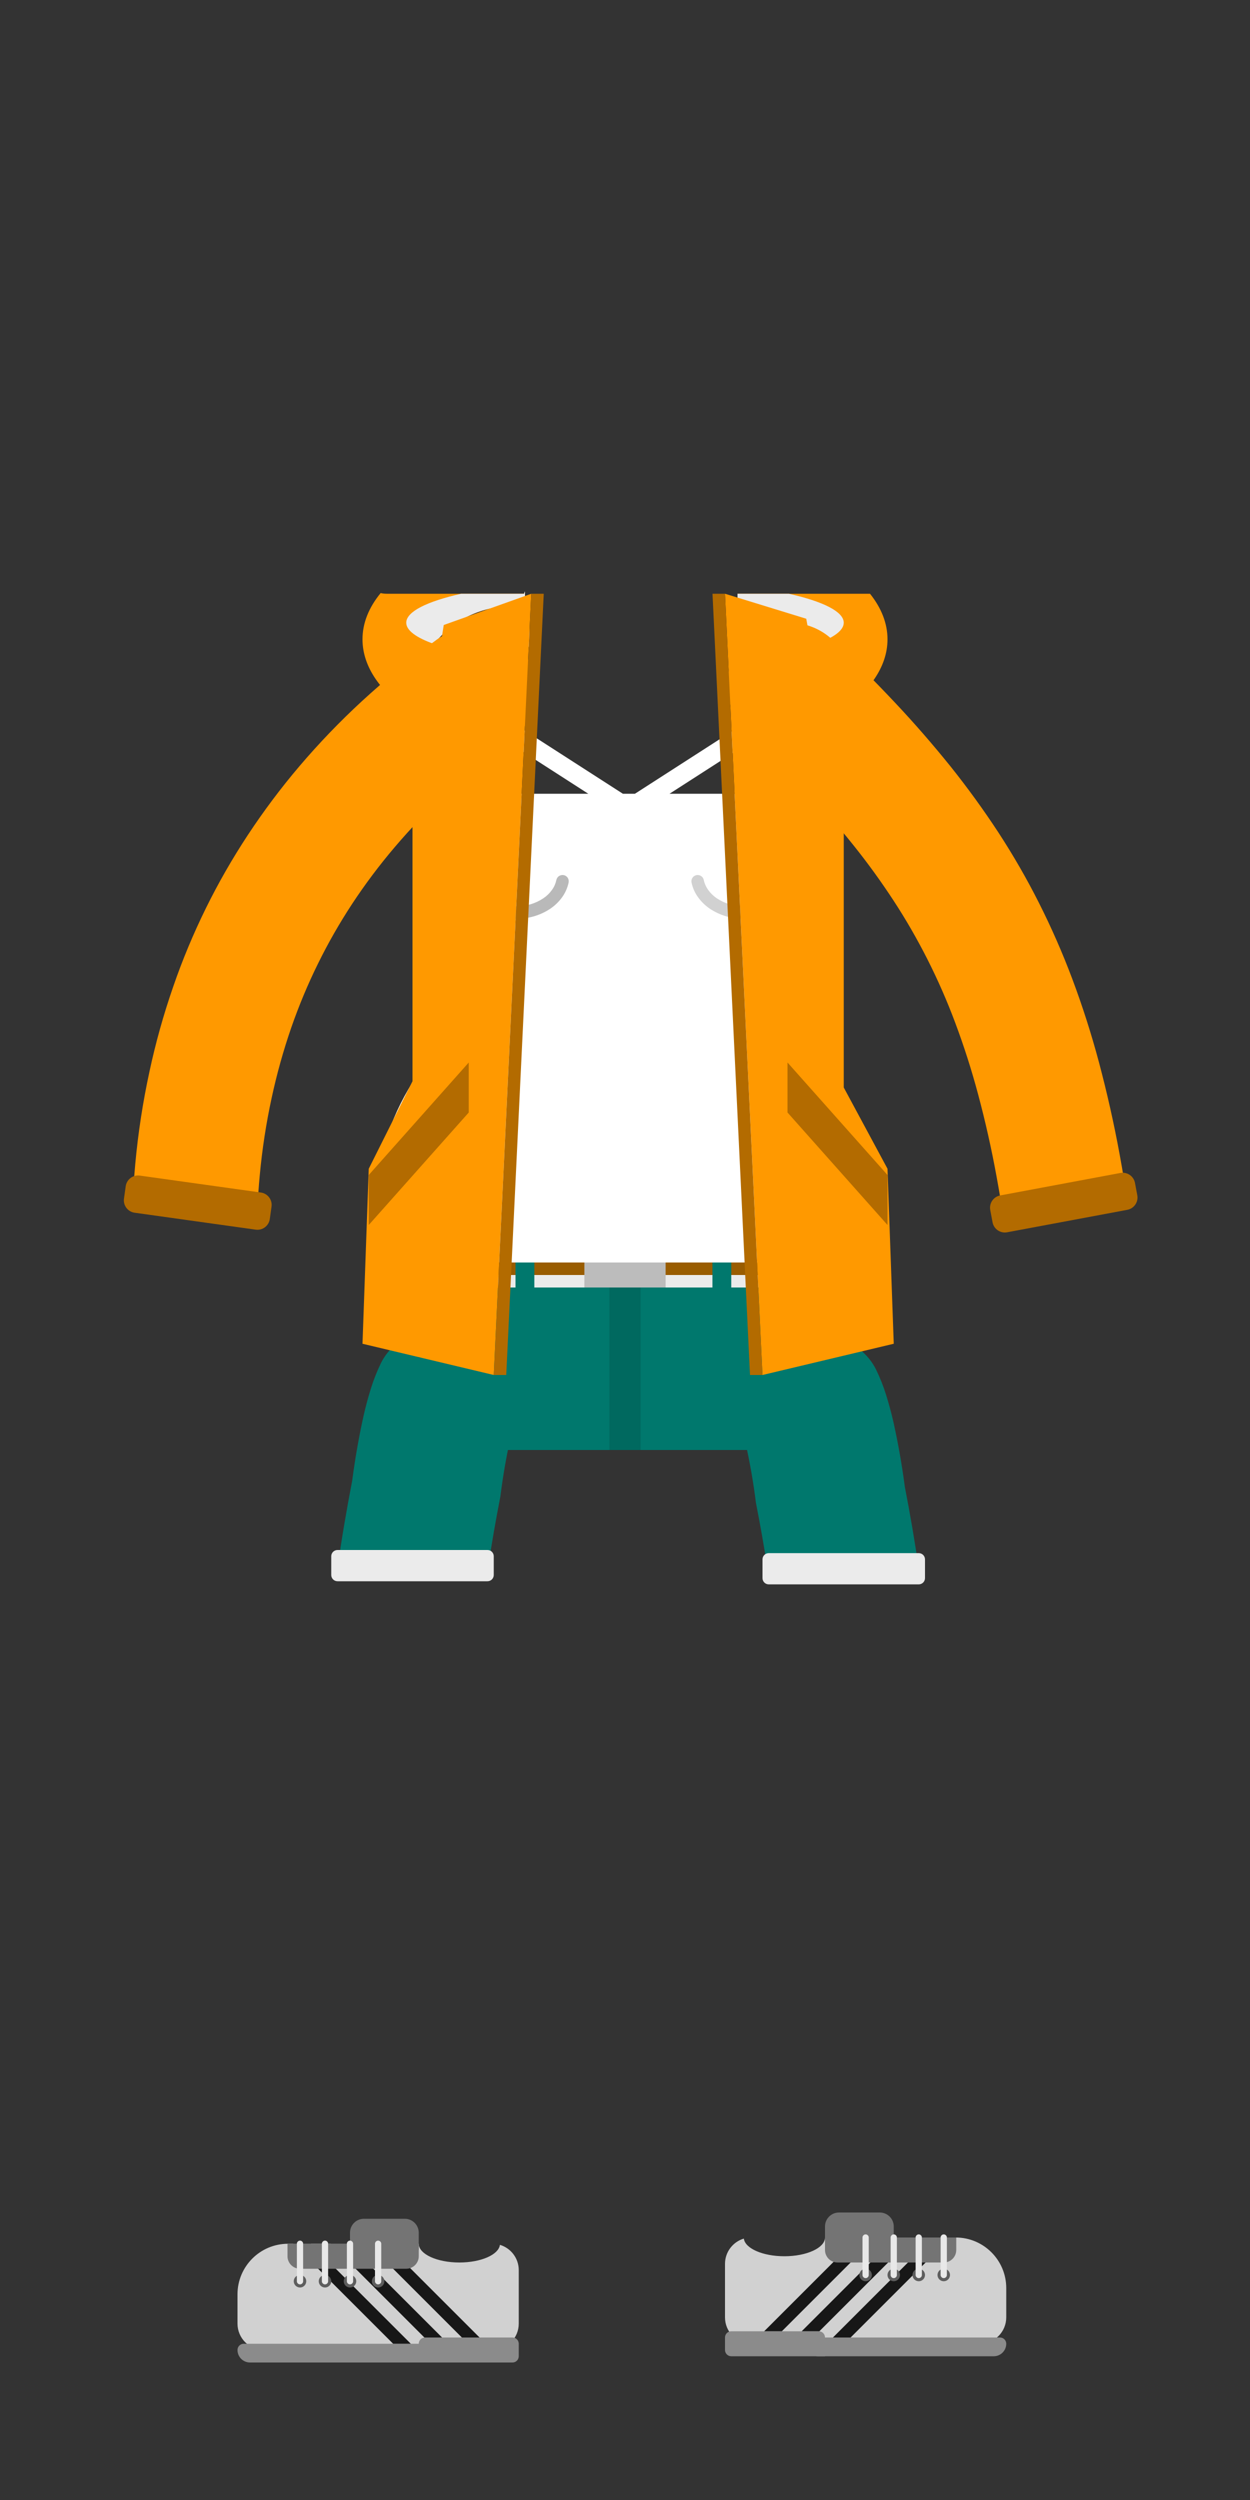 <?xml version="1.0" standalone="no"?><!-- Generator: Gravit.io --><svg xmlns="http://www.w3.org/2000/svg" xmlns:xlink="http://www.w3.org/1999/xlink" style="isolation:isolate" viewBox="0 0 200 400" width="200" height="400"><rect x="0" y="0" width="200" height="400" fill="#333333" stroke="none"/><defs><clipPath id="_clipPath_ZhN03roKU5MeqKSQD0fkJLVijCODtrmm"><rect width="200" height="400"/></clipPath></defs><g clip-path="url(#_clipPath_ZhN03roKU5MeqKSQD0fkJLVijCODtrmm)"><g style="isolation:isolate"><path d=" M 119.481 232 C 120.041 231.687 120.595 231.363 121.139 231.027 C 120.971 230.149 120.77 229.286 120.54 228.422 C 120.4 227.895 120.23 227.369 120.02 226.861 C 119.04 224.452 119.08 221.769 120.13 219.389 C 121.18 217.019 123.16 215.146 125.62 214.19 C 128.08 213.234 130.84 213.273 133.27 214.297 C 134.093 214.643 134.856 215.09 135.542 215.626 C 137.652 211.604 139.082 207.179 139.682 202.5 L 60.318 202.5 C 60.9 207.04 62.263 211.341 64.272 215.267 C 64.82 214.885 65.414 214.561 66.043 214.297 C 68.473 213.273 71.233 213.234 73.693 214.19 C 76.153 215.146 78.133 217.019 79.183 219.389 C 80.233 221.769 80.273 224.452 79.293 226.861 C 79.083 227.369 78.913 227.895 78.773 228.422 C 78.578 229.152 78.405 229.883 78.254 230.622 C 79.011 231.111 79.786 231.575 80.586 232 L 119.481 232 L 119.481 232 Z " fill="rgb(0,120,109)"/><path d=" M 78.072 251 C 78.633 247.138 79.311 243.288 80.06 239.447 C 80.455 236.277 80.993 233.116 81.698 229.985 C 81.925 228.951 82.199 227.937 82.522 226.922 C 82.689 226.395 82.893 225.869 83.144 225.361 C 84.315 222.952 84.267 220.269 83.012 217.889 C 81.757 215.519 79.391 213.646 76.452 212.69 C 73.512 211.734 70.214 211.773 67.31 212.797 C 64.394 213.821 62.1 215.743 60.928 218.143 C 60.307 219.44 59.781 220.757 59.363 222.103 C 58.909 223.557 58.515 225.01 58.18 226.483 C 57.415 229.936 56.806 233.419 56.352 236.911 C 55.448 241.591 54.643 246.287 53.989 251 L 78.072 251 L 78.072 251 Z " fill="rgb(0,120,109)"/><path d=" M 147 251 C 146.379 246.622 145.621 242.26 144.777 237.911 C 144.32 234.419 143.708 230.936 142.939 227.483 C 142.603 226.01 142.206 224.557 141.75 223.103 C 141.33 221.757 140.801 220.44 140.177 219.143 C 139 216.743 136.694 214.821 133.763 213.797 C 130.845 212.773 127.53 212.734 124.575 213.69 C 121.621 214.646 119.243 216.519 117.982 218.889 C 116.721 221.269 116.672 223.952 117.849 226.361 C 118.102 226.869 118.306 227.395 118.474 227.922 C 118.798 228.937 119.075 229.951 119.303 230.985 C 120.011 234.116 120.552 237.277 120.948 240.447 C 121.636 243.956 122.264 247.473 122.795 251 L 147 251 L 147 251 Z " fill="rgb(0,120,109)"/><path d="M 60.363 199 L 139.177 199 C 139.729 199 140.177 199.448 140.177 200 L 140.177 205 C 140.177 205.552 139.729 206 139.177 206 L 60.363 206 C 59.811 206 59.363 205.552 59.363 205 L 59.363 200 C 59.363 199.448 59.811 199 60.363 199 Z" style="stroke:none;fill:#EBEBEB;stroke-miterlimit:10;"/><rect x="97.5" y="206" width="5" height="26" transform="matrix(1,0,0,1,0,0)" fill="rgb(0,105,95)"/><rect x="64.671" y="211.552" width="12.206" height="1.703" transform="matrix(0.698,-0.716,0.716,0.698,-130.712,114.795)" fill="rgb(0,105,95)"/><rect x="122.671" y="211.552" width="12.206" height="1.703" transform="matrix(0.698,0.716,-0.716,0.698,190.953,-28.079)" fill="rgb(0,105,95)"/><rect x="59.363" y="201" width="80.814" height="3" transform="matrix(1,0,0,1,0,0)" fill="rgb(153,92,0)"/><rect x="68.989" y="199" width="3.011" height="8" transform="matrix(1,0,0,1,0,0)" fill="rgb(0,120,109)"/><rect x="82.483" y="198.5" width="3.011" height="8" transform="matrix(1,0,0,1,0,0)" fill="rgb(0,120,109)"/><rect x="113.989" y="198.5" width="3.011" height="8" transform="matrix(1,0,0,1,0,0)" fill="rgb(0,120,109)"/><rect x="127.268" y="198.5" width="3.011" height="8" transform="matrix(1,0,0,1,0,0)" fill="rgb(0,120,109)"/><rect x="93.5" y="199" width="13" height="7" transform="matrix(1,0,0,1,0,0)" fill="rgb(188,188,188)"/><path d="M 54 248 L 78 248 C 78.552 248 79 248.448 79 249 L 79 252 C 79 252.552 78.552 253 78 253 L 54 253 C 53.448 253 53 252.552 53 252 L 53 249 C 53 248.448 53.448 248 54 248 Z" style="stroke:none;fill:#EBEBEB;stroke-miterlimit:10;"/><path d="M 123 248.5 L 147 248.5 C 147.552 248.5 148 248.948 148 249.5 L 148 252.5 C 148 253.052 147.552 253.5 147 253.5 L 123 253.5 C 122.448 253.5 122 253.052 122 252.5 L 122 249.5 C 122 248.948 122.448 248.5 123 248.5 Z" style="stroke:none;fill:#EBEBEB;stroke-miterlimit:10;"/></g><g style="isolation:isolate"><g><path d=" M 132 358 L 152.91 358 C 157.375 358 161 361.625 161 366.09 L 161 370.782 C 161 373.11 159.11 375 156.782 375 L 120.218 375 C 117.89 375 116 373.11 116 370.782 L 116 362.218 C 116 360.308 117.272 358.693 119.013 358.173 C 119.205 359.748 122.038 361 125.5 361 C 129.087 361 132 359.656 132 358 L 132 358 Z " fill-rule="evenodd" fill="rgb(209,209,209)"/><g><path d="M 117 373 L 131 373 C 131.552 373 132 373.448 132 374 L 132 377 L 117 377 C 116.448 377 116 376.552 116 376 L 116 374 C 116 373.448 116.448 373 117 373 Z" style="stroke:none;fill:#8B8B8B;stroke-miterlimit:10;"/><path d="M 130 374 L 160 374 C 160.552 374 161 374.448 161 375 L 161 375 C 161 376.104 160.104 377 159 377 L 130.795 377 C 130.356 377 130 376.644 130 376.205 L 130 374 Z" style="stroke:none;fill:#8B8B8B;stroke-miterlimit:10;"/></g><g><path d=" M 131.101 373 L 146.101 358 L 143.272 358 L 143.272 358 L 128.272 373 L 131.101 373 L 131.101 373 Z " fill="rgb(23,23,23)"/><path d=" M 136.101 374 L 152.101 358 L 149.272 358 L 149.272 358 L 133.272 374 L 136.101 374 L 136.101 374 Z " fill="rgb(23,23,23)"/><path d=" M 125.101 373 L 140.101 358 L 137.272 358 L 137.272 358 L 122.272 373 L 125.101 373 L 125.101 373 Z " fill="rgb(23,23,23)"/></g><g><path d="M 132 358 L 153 358 L 153 360 C 153 361.104 152.104 362 151 362 L 134 362 C 132.896 362 132 361.104 132 360 L 132 358 Z" style="stroke:none;fill:#747474;stroke-miterlimit:10;"/><path d="M 134.236 354 L 140.764 354 C 141.998 354 143 355.002 143 356.236 L 143 359 L 132 359 L 132 356.236 C 132 355.002 133.002 354 134.236 354 Z" style="stroke:none;fill:#747474;stroke-miterlimit:10;"/></g><circle vector-effect="non-scaling-stroke" cx="151" cy="364" r="1" fill="rgb(93,93,93)"/><circle vector-effect="non-scaling-stroke" cx="147" cy="364" r="1" fill="rgb(93,93,93)"/><circle vector-effect="non-scaling-stroke" cx="143" cy="364" r="1" fill="rgb(93,93,93)"/><circle vector-effect="non-scaling-stroke" cx="138.5" cy="364" r="1" fill="rgb(93,93,93)"/><g><path d=" M 151.5 364 C 151.5 364.13 151.45 364.26 151.35 364.35 C 151.26 364.45 151.13 364.5 151 364.5 C 150.87 364.5 150.74 364.45 150.65 364.35 C 150.55 364.26 150.5 364.13 150.5 364 L 150.5 358 C 150.5 357.87 150.55 357.74 150.65 357.65 C 150.74 357.55 150.87 357.5 151 357.5 C 151.13 357.5 151.26 357.55 151.35 357.65 C 151.45 357.74 151.5 357.87 151.5 358 L 151.5 364 Z " fill="rgb(232,232,232)"/><path d=" M 147.5 364 C 147.5 364.13 147.45 364.26 147.35 364.35 C 147.26 364.45 147.13 364.5 147 364.5 C 146.87 364.5 146.74 364.45 146.65 364.35 C 146.55 364.26 146.5 364.13 146.5 364 L 146.5 358 C 146.5 357.87 146.55 357.74 146.65 357.65 C 146.74 357.55 146.87 357.5 147 357.5 C 147.13 357.5 147.26 357.55 147.35 357.65 C 147.45 357.74 147.5 357.87 147.5 358 L 147.5 364 Z " fill="rgb(232,232,232)"/><path d=" M 143.5 364 C 143.5 364.13 143.45 364.26 143.35 364.35 C 143.26 364.45 143.13 364.5 143 364.5 C 142.87 364.5 142.74 364.45 142.65 364.35 C 142.55 364.26 142.5 364.13 142.5 364 L 142.5 358 C 142.5 357.87 142.55 357.74 142.65 357.65 C 142.74 357.55 142.87 357.5 143 357.5 C 143.13 357.5 143.26 357.55 143.35 357.65 C 143.45 357.74 143.5 357.87 143.5 358 L 143.5 364 Z " fill="rgb(232,232,232)"/><path d=" M 139 364 C 139 364.13 138.95 364.26 138.85 364.35 C 138.76 364.45 138.63 364.5 138.5 364.5 C 138.37 364.5 138.24 364.45 138.15 364.35 C 138.05 364.26 138 364.13 138 364 L 138 358 C 138 357.87 138.05 357.74 138.15 357.65 C 138.24 357.55 138.37 357.5 138.5 357.5 C 138.63 357.5 138.76 357.55 138.85 357.65 C 138.95 357.74 139 357.87 139 358 L 139 364 Z " fill="rgb(232,232,232)"/></g></g><g><path d=" M 67 359 L 46.09 359 C 41.625 359 38 362.625 38 367.09 L 38 371.782 C 38 374.11 39.89 376 42.218 376 L 78.782 376 C 81.11 376 83 374.11 83 371.782 L 83 363.218 C 83 361.308 81.728 359.693 79.987 359.173 C 79.795 360.748 76.962 362 73.5 362 C 69.913 362 67 360.656 67 359 L 67 359 Z " fill-rule="evenodd" fill="rgb(209,209,209)"/><g><path d="M 82 374 L 68 374 C 67.448 374 67 374.448 67 375 L 67 378 L 82 378 C 82.552 378 83 377.552 83 377 L 83 375 C 83 374.448 82.552 374 82 374 Z" style="stroke:none;fill:#8B8B8B;stroke-miterlimit:10;"/><path d="M 69 375 L 39 375 C 38.448 375 38 375.448 38 376 L 38 376 C 38 377.104 38.896 378 40 378 L 68.205 378 C 68.644 378 69 377.644 69 377.205 L 69 375 Z" style="stroke:none;fill:#8B8B8B;stroke-miterlimit:10;"/></g><g><path d=" M 67.899 374 L 52.899 359 L 55.728 359 L 55.728 359 L 70.728 374 L 67.899 374 L 67.899 374 Z " fill="rgb(23,23,23)"/><path d=" M 62.899 375 L 46.899 359 L 49.728 359 L 49.728 359 L 65.728 375 L 62.899 375 L 62.899 375 Z " fill="rgb(23,23,23)"/><path d=" M 73.899 374 L 58.899 359 L 61.728 359 L 61.728 359 L 76.728 374 L 73.899 374 L 73.899 374 Z " fill="rgb(23,23,23)"/></g><g><path d="M 67 359 L 46 359 L 46 361 C 46 362.104 46.896 363 48 363 L 65 363 C 66.104 363 67 362.104 67 361 L 67 359 Z" style="stroke:none;fill:#747474;stroke-miterlimit:10;"/><path d="M 64.764 355 L 58.236 355 C 57.002 355 56 356.002 56 357.236 L 56 360 L 67 360 L 67 357.236 C 67 356.002 65.998 355 64.764 355 Z" style="stroke:none;fill:#747474;stroke-miterlimit:10;"/></g><circle vector-effect="non-scaling-stroke" cx="48" cy="365" r="1" fill="rgb(93,93,93)"/><circle vector-effect="non-scaling-stroke" cx="52" cy="365" r="1" fill="rgb(93,93,93)"/><circle vector-effect="non-scaling-stroke" cx="56" cy="365" r="1" fill="rgb(93,93,93)"/><circle vector-effect="non-scaling-stroke" cx="60.5" cy="365" r="1" fill="rgb(93,93,93)"/><g><path d=" M 48.5 365 C 48.5 365.13 48.45 365.26 48.35 365.35 C 48.26 365.45 48.13 365.5 48 365.5 C 47.87 365.5 47.74 365.45 47.65 365.35 C 47.55 365.26 47.5 365.13 47.5 365 L 47.5 359 C 47.5 358.87 47.55 358.74 47.65 358.65 C 47.74 358.55 47.87 358.5 48 358.5 C 48.13 358.5 48.26 358.55 48.35 358.65 C 48.45 358.74 48.5 358.87 48.5 359 L 48.5 365 Z " fill="rgb(232,232,232)"/><path d=" M 52.5 365 C 52.5 365.13 52.45 365.26 52.35 365.35 C 52.26 365.45 52.13 365.5 52 365.5 C 51.87 365.5 51.74 365.45 51.65 365.35 C 51.55 365.26 51.5 365.13 51.5 365 L 51.5 359 C 51.5 358.87 51.55 358.74 51.65 358.65 C 51.74 358.55 51.87 358.5 52 358.5 C 52.13 358.5 52.26 358.55 52.35 358.65 C 52.45 358.74 52.5 358.87 52.5 359 L 52.5 365 Z " fill="rgb(232,232,232)"/><path d=" M 56.5 365 C 56.5 365.13 56.45 365.26 56.35 365.35 C 56.26 365.45 56.13 365.5 56 365.5 C 55.87 365.5 55.74 365.45 55.65 365.35 C 55.55 365.26 55.5 365.13 55.5 365 L 55.5 359 C 55.5 358.87 55.55 358.74 55.65 358.65 C 55.74 358.55 55.87 358.5 56 358.5 C 56.13 358.5 56.26 358.55 56.35 358.65 C 56.45 358.74 56.5 358.87 56.5 359 L 56.5 365 Z " fill="rgb(232,232,232)"/><path d=" M 61 365 C 61 365.13 60.95 365.26 60.85 365.35 C 60.76 365.45 60.63 365.5 60.5 365.5 C 60.37 365.5 60.24 365.45 60.15 365.35 C 60.05 365.26 60 365.13 60 365 L 60 359 C 60 358.87 60.05 358.74 60.15 358.65 C 60.24 358.55 60.37 358.5 60.5 358.5 C 60.63 358.5 60.76 358.55 60.85 358.65 C 60.95 358.74 61 358.87 61 359 L 61 365 Z " fill="rgb(232,232,232)"/></g></g></g><g style="isolation:isolate"><g style="isolation:isolate"><path d=" M 85.219 102.027 L 80.046 114.375 L 80.046 114.375 L 99.66 127 L 101.59 127 L 120.995 114.509 L 120.995 114.509 L 116.418 102.84 C 117.427 100.739 117.995 98.386 118 95.903 L 130.852 128.697 C 132.766 130.181 134 132.503 134 135.111 L 134 173.194 C 137.636 178.973 139.804 185.745 139.987 193 L 140 193 L 140 194 L 140 194 L 140 202 L 60 202 L 60 194 L 60 193 L 60.013 193 C 60.196 185.745 62.364 178.973 66 173.194 L 66 135.111 C 66 132.16 67.58 129.575 69.939 128.155 L 84 94.612 L 84 95.869 C 84 98.05 84.433 100.129 85.219 102.027 Z  M 122.11 117.354 L 107.125 127 L 125.889 127 C 125.89 127 125.892 127 125.893 127 L 122.11 117.354 L 122.11 117.354 Z  M 78.871 117.181 L 94.125 127 L 74.757 127 L 78.871 117.181 L 78.871 117.181 L 78.871 117.181 Z " fill-rule="evenodd" fill="rgb(255,255,255)"/><g><path d=" M 89.02 140.79 C 89.08 140.53 89.23 140.31 89.45 140.16 C 89.68 140.02 89.95 139.97 90.21 140.02 C 90.47 140.08 90.69 140.23 90.84 140.45 C 90.98 140.68 91.03 140.95 90.98 141.21 C 90.8 142.06 90.44 142.86 89.94 143.56 C 89.42 144.28 88.78 144.9 88.04 145.4 C 86.44 146.46 84.55 147.02 82.62 147 C 80.7 147.02 78.81 146.46 77.21 145.4 C 76.47 144.9 75.83 144.28 75.31 143.56 C 74.8 142.86 74.45 142.06 74.27 141.21 C 74.22 140.95 74.27 140.68 74.41 140.45 C 74.56 140.23 74.78 140.08 75.04 140.02 C 75.3 139.97 75.57 140.02 75.8 140.16 C 76.02 140.31 76.17 140.53 76.23 140.79 C 76.35 141.37 76.59 141.92 76.93 142.39 C 77.31 142.92 77.78 143.37 78.32 143.73 C 79.59 144.58 81.09 145.02 82.62 145 C 84.15 145.02 85.66 144.58 86.93 143.73 C 87.47 143.37 87.94 142.92 88.31 142.39 C 88.66 141.92 88.9 141.37 89.02 140.79 Z " fill="rgb(185,185,185)"/><path d=" M 125.4 140.79 C 125.45 140.53 125.61 140.31 125.83 140.16 C 126.05 140.02 126.32 139.97 126.58 140.02 C 126.84 140.08 127.07 140.23 127.21 140.45 C 127.36 140.68 127.41 140.95 127.35 141.21 C 127.18 142.06 126.82 142.86 126.31 143.56 C 125.79 144.28 125.15 144.9 124.42 145.4 C 122.82 146.46 120.93 147.02 119 147 C 117.07 147.02 115.18 146.46 113.58 145.4 C 112.85 144.9 112.21 144.28 111.69 143.56 C 111.18 142.86 110.82 142.06 110.65 141.21 C 110.59 140.95 110.64 140.68 110.79 140.45 C 110.93 140.23 111.16 140.08 111.42 140.02 C 111.68 139.97 111.95 140.02 112.17 140.16 C 112.39 140.31 112.55 140.53 112.6 140.79 C 112.72 141.37 112.97 141.92 113.31 142.39 C 113.69 142.92 114.16 143.37 114.69 143.73 C 115.97 144.58 117.47 145.02 119 145 C 120.53 145.02 122.03 144.58 123.31 143.73 C 123.84 143.37 124.31 142.92 124.69 142.39 C 125.03 141.92 125.28 141.37 125.4 140.79 Z " fill="rgb(209,209,209)"/></g></g><g style="isolation:isolate"/><path d=" M 60.906 94.89 C 59.024 97.18 58 99.678 58 102.291 C 58 106.738 60.969 110.854 66 114.199 L 66 112.824 C 66 104.09 73.09 97 81.824 97 L 81.824 97 L 81.824 97 L 84.039 97 C 84.013 96.626 84 96.249 84 95.869 L 84 95 L 84 95 L 61.873 95 C 61.54 95 61.215 94.967 60.906 94.89 Z  M 139.203 95 C 141.009 97.263 142 99.721 142 102.291 C 142 106.738 139.031 110.854 134 114.199 L 134 112.824 C 134 104.09 126.91 97 118.176 97 L 117.961 97 C 117.987 96.626 118 96.249 118 95.869 L 118 95 L 139.203 95 Z " fill-rule="evenodd" fill="rgb(255,153,0)"/><path d=" M 73.778 95 C 68.317 96.235 65 97.858 65 99.634 C 65 100.872 66.608 102.034 69.451 103.041 C 72.311 99.351 76.795 97 81.824 97 L 81.824 97 L 81.824 97 L 84.039 97 C 84.013 96.626 84 96.249 84 95.869 L 84 95 L 84 95 L 73.778 95 Z  M 126.222 95 C 131.683 96.235 135 97.858 135 99.634 C 135 100.872 133.392 102.034 130.549 103.041 C 127.689 99.351 123.205 97 118.176 97 L 117.961 97 C 117.987 96.626 118 96.249 118 95.869 L 118 95 L 126.222 95 Z " fill-rule="evenodd" fill="rgb(235,235,235)"/><path d=" M 41.185 193.662 C 41.253 191.798 41.386 189.935 41.559 188.075 C 41.944 183.902 42.577 179.755 43.465 175.666 C 44.284 171.86 45.327 168.118 46.595 164.439 C 47.816 160.927 49.238 157.506 50.882 154.178 C 52.502 150.878 54.334 147.681 56.353 144.604 C 58.431 141.452 60.707 138.422 63.159 135.54 C 65.749 132.492 68.524 129.594 71.471 126.885 C 74.718 123.895 78.127 121.093 81.685 118.498 C 83.828 116.932 85.26 114.577 85.664 111.955 C 86.068 109.333 85.411 106.66 83.855 104.518 C 82.289 102.374 79.934 100.942 77.312 100.538 C 74.69 100.134 72.017 100.791 69.875 102.347 C 65.706 105.402 61.725 108.677 57.922 112.172 C 54.385 115.433 51.036 118.915 47.92 122.581 C 44.941 126.082 42.184 129.766 39.653 133.604 C 37.169 137.377 34.921 141.295 32.931 145.341 C 30.928 149.415 29.173 153.616 27.701 157.906 C 26.163 162.341 24.897 166.864 23.917 171.447 C 22.856 176.324 22.1 181.262 21.643 186.231 C 21.487 187.909 21.359 189.59 21.265 191.272 L 41.185 193.662 L 41.185 193.662 Z " fill="rgb(255,153,0)"/><path d=" M 180.541 193.249 C 180.134 190.389 179.66 187.538 179.14 184.696 C 178.231 179.742 177.124 174.824 175.83 169.96 C 174.625 165.45 173.203 160.997 171.567 156.632 C 170.009 152.481 168.226 148.417 166.231 144.461 C 164.284 140.591 162.114 136.839 159.754 133.212 C 157.373 129.577 154.821 126.055 152.107 122.656 C 149.296 119.165 146.353 115.774 143.278 112.504 C 140.018 109.038 136.675 105.669 133.229 102.398 C 131.31 100.562 128.735 99.58 126.082 99.637 C 123.429 99.704 120.919 100.823 119.093 102.742 C 117.257 104.661 116.275 107.235 116.332 109.889 C 116.399 112.542 117.518 115.052 119.437 116.878 C 122.612 119.899 125.704 123.008 128.703 126.203 C 131.426 129.09 134.028 132.086 136.507 135.182 C 138.819 138.06 140.978 141.051 142.995 144.133 C 144.966 147.148 146.755 150.268 148.38 153.471 C 150.053 156.781 151.543 160.175 152.837 163.644 C 154.245 167.406 155.467 171.232 156.503 175.113 C 157.667 179.466 158.653 183.862 159.461 188.303 C 159.91 190.751 160.322 193.207 160.679 195.673 L 180.541 193.249 L 180.541 193.249 Z " fill="rgb(255,153,0)"/><g><g><path d=" M 85 95 L 79 220 L 58 215 L 59 187 L 66 173 L 66 132 L 71 100 L 85 95 Z " fill="rgb(255,153,0)"/><path d=" M 59 188 L 75 170 L 75 178 L 59 196 L 59 188 Z " fill="rgb(179,107,0)"/><path d=" M 79 220 L 85 95 L 87 95 L 81 220 L 79 220 Z " fill="rgb(179,107,0)"/></g><g><path d=" M 116 95 L 122 220 L 143 215 L 142 187 L 135 174 L 135 132 L 129 99 L 116 95 Z " fill="rgb(255,153,0)"/><path d=" M 142 188 L 126 170 L 126 178 L 142 196 L 142 188 Z " fill="rgb(179,107,0)"/><path d=" M 122 220 L 116 95 L 114 95 L 120 220 L 122 220 Z " fill="rgb(179,107,0)"/></g></g><path d="M 22.371 188.094 L 41.742 190.804 C 42.835 190.957 43.599 191.968 43.446 193.062 L 43.169 195.042 C 43.016 196.135 42.004 196.899 40.911 196.746 L 21.54 194.036 C 20.447 193.884 19.684 192.872 19.837 191.779 L 20.114 189.798 C 20.267 188.705 21.278 187.941 22.371 188.094 Z" style="stroke:none;fill:#B36B00;stroke-miterlimit:10;"/><path d="M 160.038 191.268 L 179.265 187.674 C 180.35 187.471 181.395 188.187 181.598 189.272 L 181.966 191.238 C 182.168 192.323 181.452 193.369 180.367 193.572 L 161.141 197.166 C 160.056 197.369 159.01 196.653 158.808 195.568 L 158.44 193.602 C 158.237 192.517 158.953 191.471 160.038 191.268 Z" style="stroke:none;fill:#B36B00;stroke-miterlimit:10;"/></g><g style="isolation:isolate"/></g></svg>